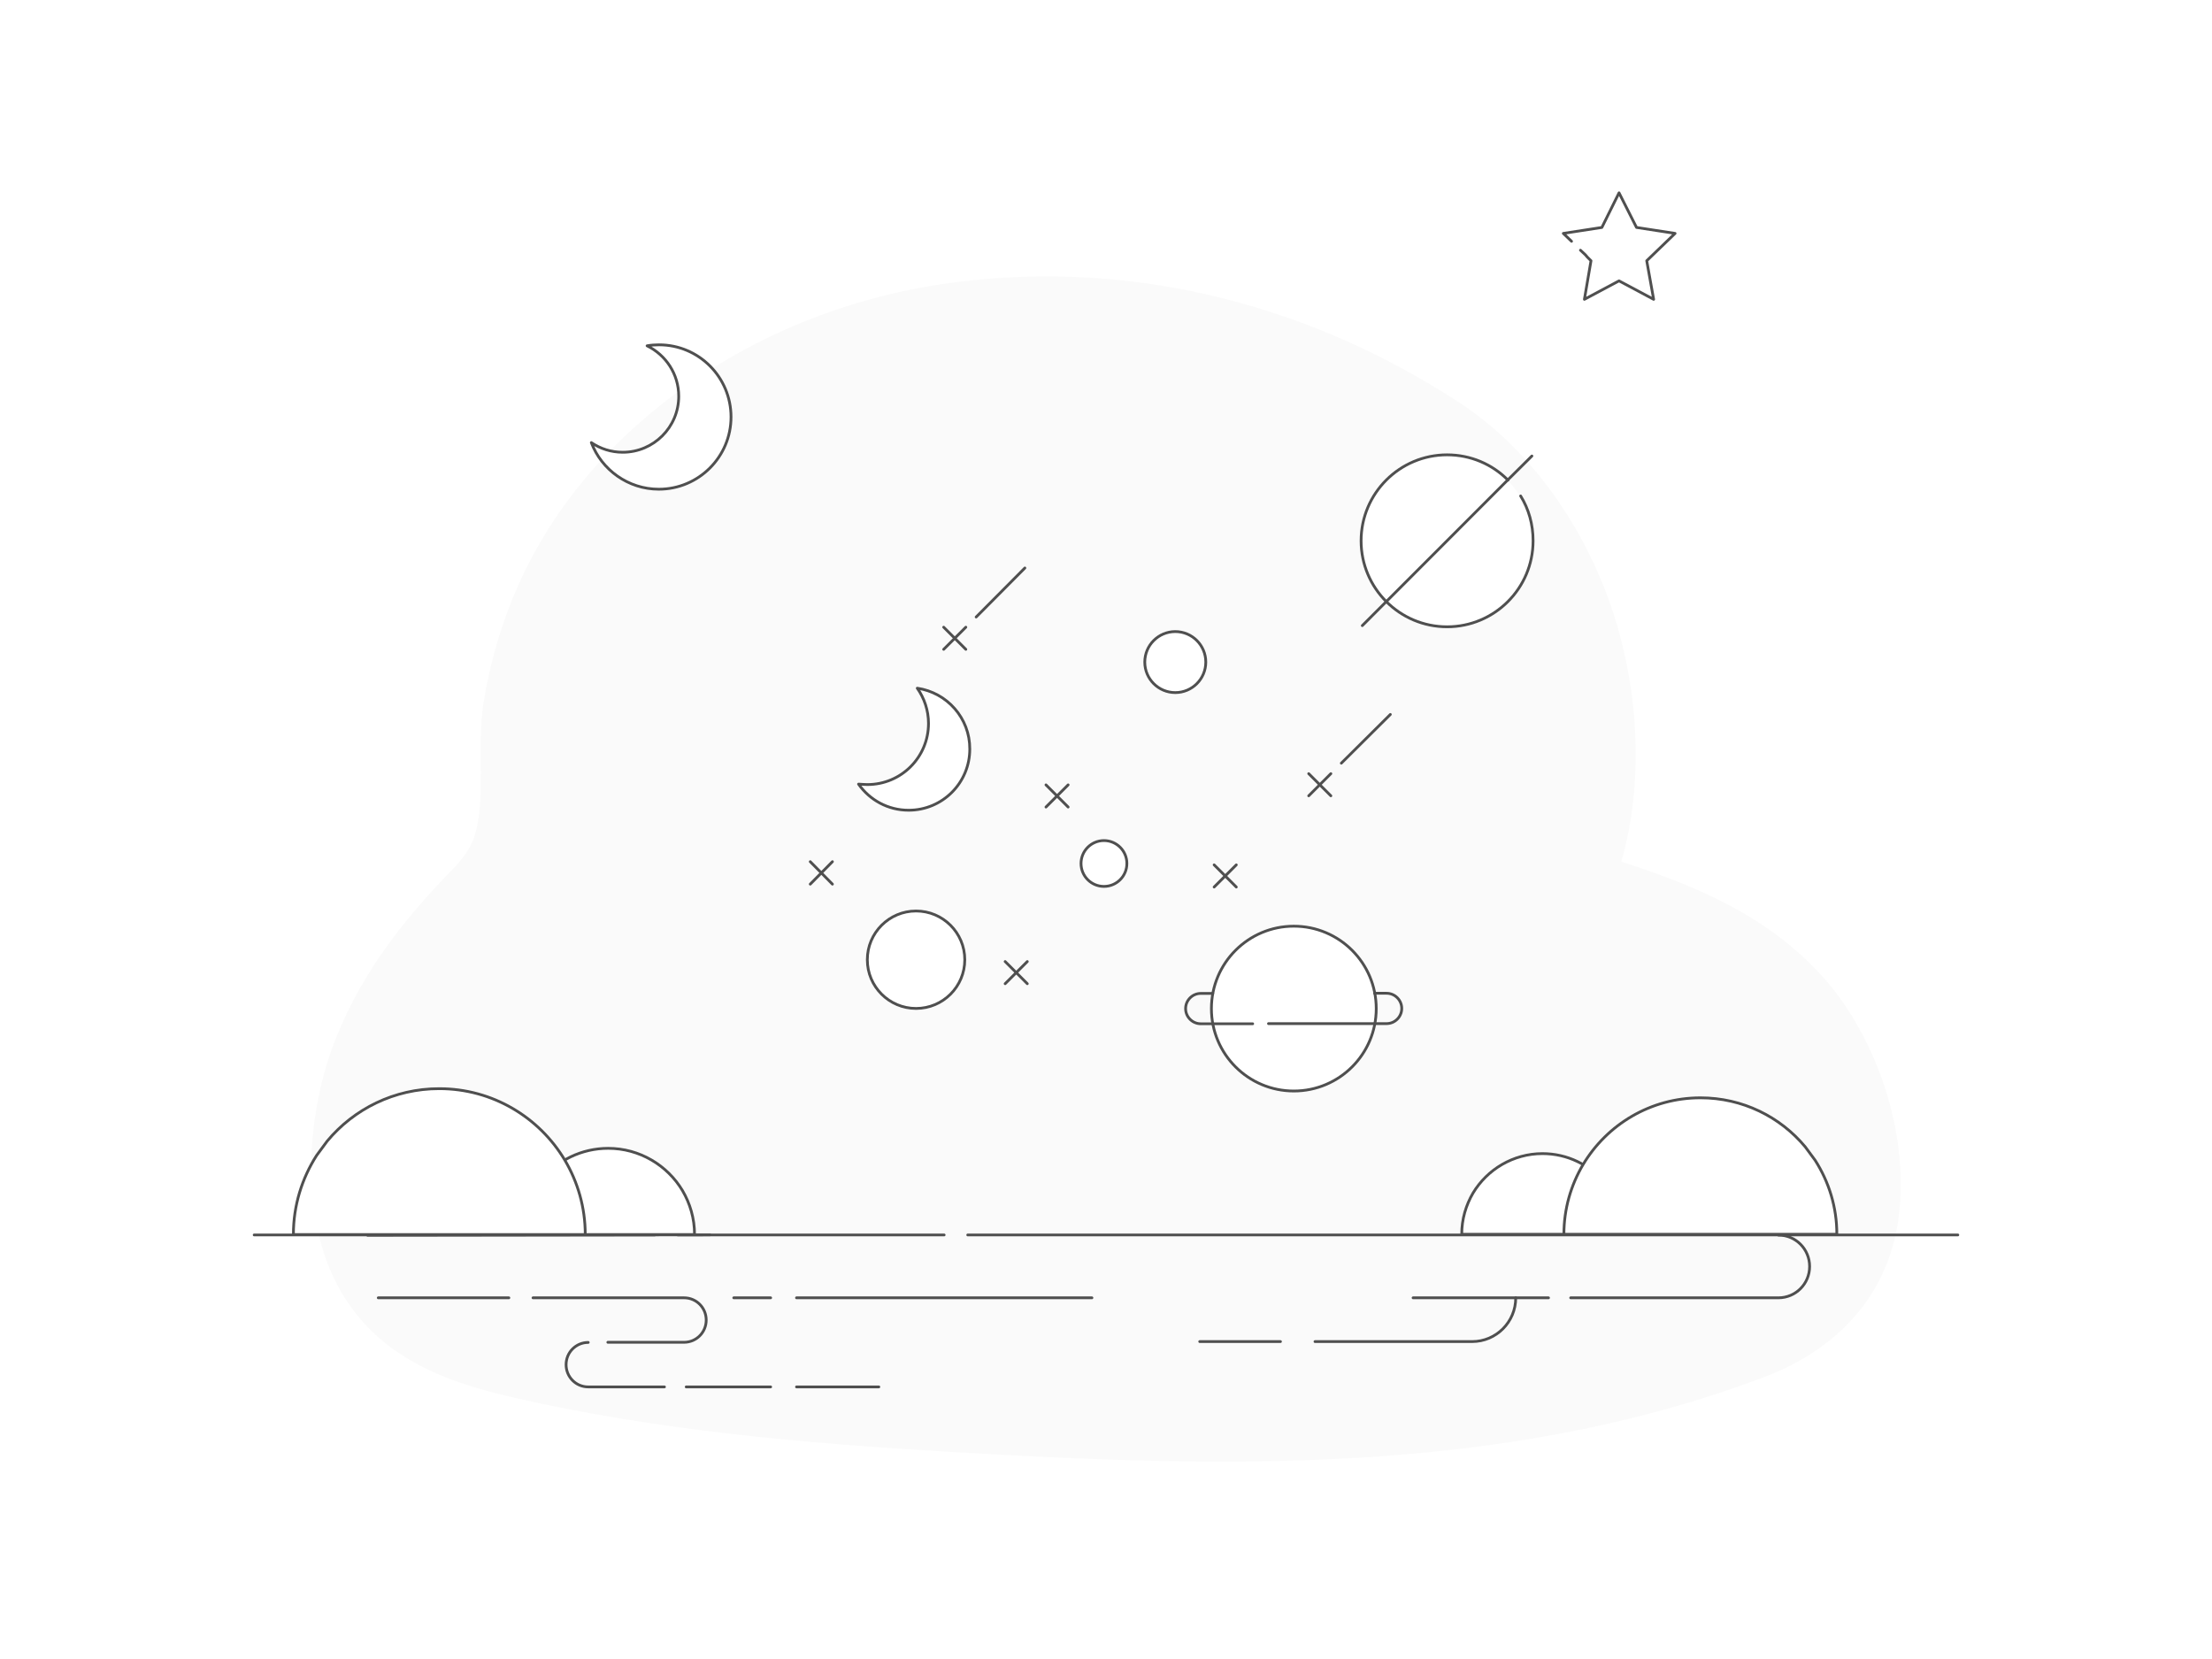 <svg xmlns="http://www.w3.org/2000/svg" height="1200" width="1600" version="1.1" xmlns:xlink="http://www.w3.org/1999/xlink" xmlns:svgjs="http://svgjs.com/svgjs"><rect fill="#ffffff" width="1600" height="1200"></rect><g><path d="M225.7 828.05C227.33 804.72 232.13 781.26 239.52 760.16 258.15 708 290.32 667.11 324.21 632.12 331.7 624.38 339.48 616.39 343.22 604.73 351.77 577.86 344.86 538.54 349.66 508.92 353.88 482.45 360.99 457.03 370.59 433.3 389.99 385.6 419.08 346.81 451.44 316.01 518.08 252.71 600.27 217.85 680.35 205.66 807.39 186.52 938.65 215.36 1054.25 290.32 1096.89 317.97 1133.47 361.62 1157.48 418.1 1183.59 479.44 1191.75 557.02 1172.74 623.21 1223.92 639.98 1276.44 660.56 1317.64 705.64 1352.78 744.17 1379.09 808.91 1374.29 871.69 1368.82 941.8 1321.38 979.29 1275.39 996.32 1085.56 1067.88 882.67 1061.59 687.46 1050.19 581.07 1043.9 474.68 1034.72 369.73 1010.48 321.91 999.34 269.58 981.12 242.4 926.34 228.19 897.77 223.39 862.65 225.7 828.05Z" fill="#fafafa" opacity="1" stroke-width="2" stroke="none"></path></g><g><path d="M1099.91 358.73C1105.77 368.16 1108.92 379.32 1108.92 391.18 1108.92 425.5 1081.04 453.38 1046.72 453.38 1012.4 453.38 984.52 425.5 984.52 391.18 984.52 356.87 1012.4 328.99 1046.72 328.99 1063.88 328.99 1079.46 335.85 1090.76 347.29" fill="#ffffff" opacity="1" stroke-width="2" stroke="none"></path><path d="M1099.91 358.73C1105.77 368.16 1108.92 379.32 1108.92 391.18 1108.92 425.5 1081.04 453.38 1046.72 453.38 1012.4 453.38 984.52 425.5 984.52 391.18 984.52 356.87 1012.4 328.99 1046.72 328.99 1063.88 328.99 1079.46 335.85 1090.76 347.29" stroke="#4f4f4f" stroke-width="2" stroke-linecap="round" stroke-linejoin="round" opacity="1" fill="none"></path><path d="M1108.06 329.84L1090.62 347.15 985.38 452.53" stroke="#4f4f4f" stroke-width="2" stroke-linecap="round" stroke-linejoin="round" opacity="1" fill="none"></path></g><g><path d="M513.48 893.18L265.88 893.51" stroke="#4f4f4f" stroke-width="2" stroke-linecap="round" stroke-linejoin="round" opacity="1" fill="none"></path></g><g><path d="M387.45 859.18L392.01 853.05C403.39 839.28 420.71 830.62 439.92 830.62 462.67 830.62 482.71 842.92 493.62 861.11 499.11 870.46 502.38 881.24 502.38 892.99H475.29L377.55 892.99C377.41 880.6 381.19 868.85 387.45 859.18Z" fill="#ffffff" stroke="#4f4f4f" stroke-width="2" stroke-linecap="round" stroke-linejoin="round" opacity="1"></path><path d="M229.04 835.73L236.69 825.37C256.03 802.15 285.15 787.46 317.71 787.46 356.31 787.46 390.08 808.19 408.55 839.14 417.9 854.94 423.33 873.27 423.33 892.99H377.59 212.23C212.18 871.94 218.45 852.27 229.04 835.73Z" fill="#ffffff" stroke="#4f4f4f" stroke-width="2" stroke-linecap="round" stroke-linejoin="round" opacity="1"></path></g><g><path d="M183.85 893.27H473.54" stroke="#4f4f4f" stroke-width="2" stroke-linecap="round" stroke-linejoin="round" opacity="1" fill="none"></path><path d="M490.28 893.27H682.93" stroke="#4f4f4f" stroke-width="2" stroke-linecap="round" stroke-linejoin="round" opacity="1" fill="none"></path><path d="M1136.11 938.74H1286.35C1298.87 938.74 1308.94 928.64 1308.94 916.06 1308.94 903.47 1298.87 893.37 1286.35 893.37" stroke="#4f4f4f" stroke-width="2" stroke-linecap="round" stroke-linejoin="round" opacity="1" fill="none"></path><path d="M951.16 970.4H1064.84C1082.2 970.4 1096.37 956.27 1096.37 938.74" stroke="#4f4f4f" stroke-width="2" stroke-linecap="round" stroke-linejoin="round" opacity="1" fill="none"></path><path d="M867.78 970.4H926.21" stroke="#4f4f4f" stroke-width="2" stroke-linecap="round" stroke-linejoin="round" opacity="1" fill="none"></path><path d="M1120.09 938.74H1022.12" stroke="#4f4f4f" stroke-width="2" stroke-linecap="round" stroke-linejoin="round" opacity="1" fill="none"></path><path d="M789.83 938.74H576.13" stroke="#4f4f4f" stroke-width="2" stroke-linecap="round" stroke-linejoin="round" opacity="1" fill="none"></path><path d="M557.44 938.74H530.74" stroke="#4f4f4f" stroke-width="2" stroke-linecap="round" stroke-linejoin="round" opacity="1" fill="none"></path><path d="M368.08 938.74H273.6" stroke="#4f4f4f" stroke-width="2" stroke-linecap="round" stroke-linejoin="round" opacity="1" fill="none"></path><path d="M385.54 938.74H494.8C503.74 938.74 510.82 945.96 510.82 954.83 510.82 963.8 503.63 970.91 494.8 970.91H439.66" stroke="#4f4f4f" stroke-width="2" stroke-linecap="round" stroke-linejoin="round" opacity="1" fill="none"></path><path d="M480.63 1003.19H425.49C416.55 1003.19 409.47 995.97 409.47 987.1 409.47 978.13 416.65 971.02 425.49 971.02" stroke="#4f4f4f" stroke-width="2" stroke-linecap="round" stroke-linejoin="round" opacity="1" fill="none"></path><path d="M496.34 1003.19H557.44" stroke="#4f4f4f" stroke-width="2" stroke-linecap="round" stroke-linejoin="round" opacity="1" fill="none"></path><path d="M576.13 1003.19H635.69" stroke="#4f4f4f" stroke-width="2" stroke-linecap="round" stroke-linejoin="round" opacity="1" fill="none"></path><path d="M699.98 893.27H1416.15" stroke="#4f4f4f" stroke-width="2" stroke-linecap="round" stroke-linejoin="round" opacity="1" fill="none"></path></g><g><path d="M476.72 249.42C473.86 249.42 471 249.59 468.05 250.13 481.64 256.75 490.94 270.61 490.94 286.62 490.94 308.97 472.79 327.13 450.43 327.13 442.12 327.13 434.34 324.62 427.72 320.15 435.14 339.82 454.37 353.86 476.54 353.86 505.34 353.86 528.77 330.44 528.77 301.64 528.77 272.85 505.52 249.42 476.72 249.42Z" fill="#ffffff" stroke="#4f4f4f" stroke-width="2" stroke-linecap="round" stroke-linejoin="round" opacity="1"></path></g><g><path d="M663.48 497.79C668.53 504.93 671.61 513.82 671.61 523.26 671.61 547.74 651.85 567.5 627.36 567.5 625.28 567.5 623.08 567.28 621 567.17 629.12 578.7 642.29 586.06 657.23 586.06 681.71 586.06 701.47 566.3 701.47 541.81 701.58 519.42 685 500.97 663.48 497.79Z" fill="#ffffff" stroke="#4f4f4f" stroke-width="2" stroke-linecap="round" stroke-linejoin="round" opacity="1"></path><path d="M850.12 500.97C862.3 500.97 872.18 491.09 872.18 478.91 872.18 466.72 862.3 456.84 850.12 456.84 837.93 456.84 828.05 466.72 828.05 478.91 828.05 491.09 837.93 500.97 850.12 500.97Z" fill="#ffffff" stroke="#4f4f4f" stroke-width="2" stroke-linecap="round" stroke-linejoin="round" opacity="1"></path><path d="M798.52 641.17C807.67 641.17 815.1 633.75 815.1 624.59 815.1 615.44 807.67 608.01 798.52 608.01 789.36 608.01 781.94 615.44 781.94 624.59 781.94 633.75 789.36 641.17 798.52 641.17Z" fill="#ffffff" stroke="#4f4f4f" stroke-width="2" stroke-linecap="round" stroke-linejoin="round" opacity="1"></path><path d="M662.6 729.44C682.07 729.44 697.85 713.66 697.85 694.2 697.85 674.73 682.07 658.95 662.6 658.95 643.14 658.95 627.36 674.73 627.36 694.2 627.36 713.66 643.14 729.44 662.6 729.44Z" fill="#ffffff" stroke="#4f4f4f" stroke-width="2" stroke-linecap="round" stroke-linejoin="round" opacity="1"></path><path d="M935.86 789.16C968.78 789.16 995.47 762.47 995.47 729.55 995.47 696.62 968.78 669.93 935.86 669.93 902.93 669.93 876.25 696.62 876.25 729.55 876.25 762.47 902.93 789.16 935.86 789.16Z" fill="#ffffff" stroke="#4f4f4f" stroke-width="2" stroke-linecap="round" stroke-linejoin="round" opacity="1"></path><path d="M906.11 740.52H868.56C862.52 740.52 857.58 735.58 857.58 729.55 857.58 723.51 862.52 718.57 868.56 718.57H877.23" stroke="#4f4f4f" stroke-width="2" stroke-linecap="round" stroke-linejoin="round" opacity="1" fill="none"></path><path d="M994.26 718.46H1002.94C1008.97 718.46 1013.92 723.4 1013.92 729.44 1013.92 735.47 1008.97 740.41 1002.94 740.41H917.52" stroke="#4f4f4f" stroke-width="2" stroke-linecap="round" stroke-linejoin="round" opacity="1" fill="none"></path><path d="M682.59 453.66L698.61 469.69" stroke="#4f4f4f" stroke-width="2" stroke-linecap="round" stroke-linejoin="round" opacity="1" fill="none"></path><path d="M698.61 453.66L682.59 469.69" stroke="#4f4f4f" stroke-width="2" stroke-linecap="round" stroke-linejoin="round" opacity="1" fill="none"></path><path d="M741.32 410.84L706.08 446.3" stroke="#4f4f4f" stroke-width="2" stroke-linecap="round" stroke-linejoin="round" opacity="1" fill="none"></path><path d="M878.22 625.58L894.25 641.61" stroke="#4f4f4f" stroke-width="2" stroke-linecap="round" stroke-linejoin="round" opacity="1" fill="none"></path><path d="M894.25 625.58L878.22 641.61" stroke="#4f4f4f" stroke-width="2" stroke-linecap="round" stroke-linejoin="round" opacity="1" fill="none"></path><path d="M756.58 567.72L772.61 583.75" stroke="#4f4f4f" stroke-width="2" stroke-linecap="round" stroke-linejoin="round" opacity="1" fill="none"></path><path d="M772.61 567.72L756.58 583.75" stroke="#4f4f4f" stroke-width="2" stroke-linecap="round" stroke-linejoin="round" opacity="1" fill="none"></path><path d="M586.08 623.27L602.11 639.52" stroke="#4f4f4f" stroke-width="2" stroke-linecap="round" stroke-linejoin="round" opacity="1" fill="none"></path><path d="M602.11 623.27L586.08 639.52" stroke="#4f4f4f" stroke-width="2" stroke-linecap="round" stroke-linejoin="round" opacity="1" fill="none"></path><path d="M727.05 695.51L743.08 711.54" stroke="#4f4f4f" stroke-width="2" stroke-linecap="round" stroke-linejoin="round" opacity="1" fill="none"></path><path d="M743.08 695.51L727.05 711.54" stroke="#4f4f4f" stroke-width="2" stroke-linecap="round" stroke-linejoin="round" opacity="1" fill="none"></path><path d="M946.62 559.6L962.65 575.63" stroke="#4f4f4f" stroke-width="2" stroke-linecap="round" stroke-linejoin="round" opacity="1" fill="none"></path><path d="M962.65 559.6L946.62 575.63" stroke="#4f4f4f" stroke-width="2" stroke-linecap="round" stroke-linejoin="round" opacity="1" fill="none"></path><path d="M1005.68 516.78L970.22 552.02" stroke="#4f4f4f" stroke-width="2" stroke-linecap="round" stroke-linejoin="round" opacity="1" fill="none"></path></g><g><path d="M1136.74 174.54L1130.78 168.82 1158.68 164.52 1171.09 139.48 1183.73 164.52 1211.64 168.82 1191.12 188.61 1196.13 216.52 1171.09 203.16 1146.04 216.52 1150.81 188.61 1148.19 185.99 1146.76 184.32 1143.18 180.98" fill="#ffffff" opacity="1" stroke-width="2" stroke="none"></path><path d="M1136.74 174.54L1130.78 168.82 1158.68 164.52 1171.09 139.48 1183.73 164.52 1211.64 168.82 1191.12 188.61 1196.13 216.52 1171.09 203.16 1146.04 216.52 1150.81 188.61 1148.19 185.99 1146.76 184.32 1143.18 180.98" stroke="#4f4f4f" stroke-width="2" stroke-linecap="round" stroke-linejoin="round" opacity="1" fill="none"></path></g><g><path d="M1164.78 861.15L1160.51 855.42C1149.87 842.54 1133.68 834.44 1115.72 834.44 1094.44 834.44 1075.7 845.94 1065.49 862.95 1060.37 871.7 1057.31 881.78 1057.31 892.76H1082.64 1174.04C1174.17 881.17 1170.63 870.19 1164.78 861.15Z" fill="#ffffff" stroke="#4f4f4f" stroke-width="2" stroke-linecap="round" stroke-linejoin="round" opacity="1"></path><path d="M1312.91 839.22L1305.76 829.53C1287.67 807.82 1260.44 794.08 1229.99 794.08 1193.89 794.08 1162.32 813.46 1145.05 842.41 1136.31 857.18 1131.22 874.33 1131.22 892.76H1173.99 1328.63C1328.67 873.08 1322.81 854.68 1312.91 839.22Z" fill="#ffffff" stroke="#4f4f4f" stroke-width="2" stroke-linecap="round" stroke-linejoin="round" opacity="1"></path></g></svg>